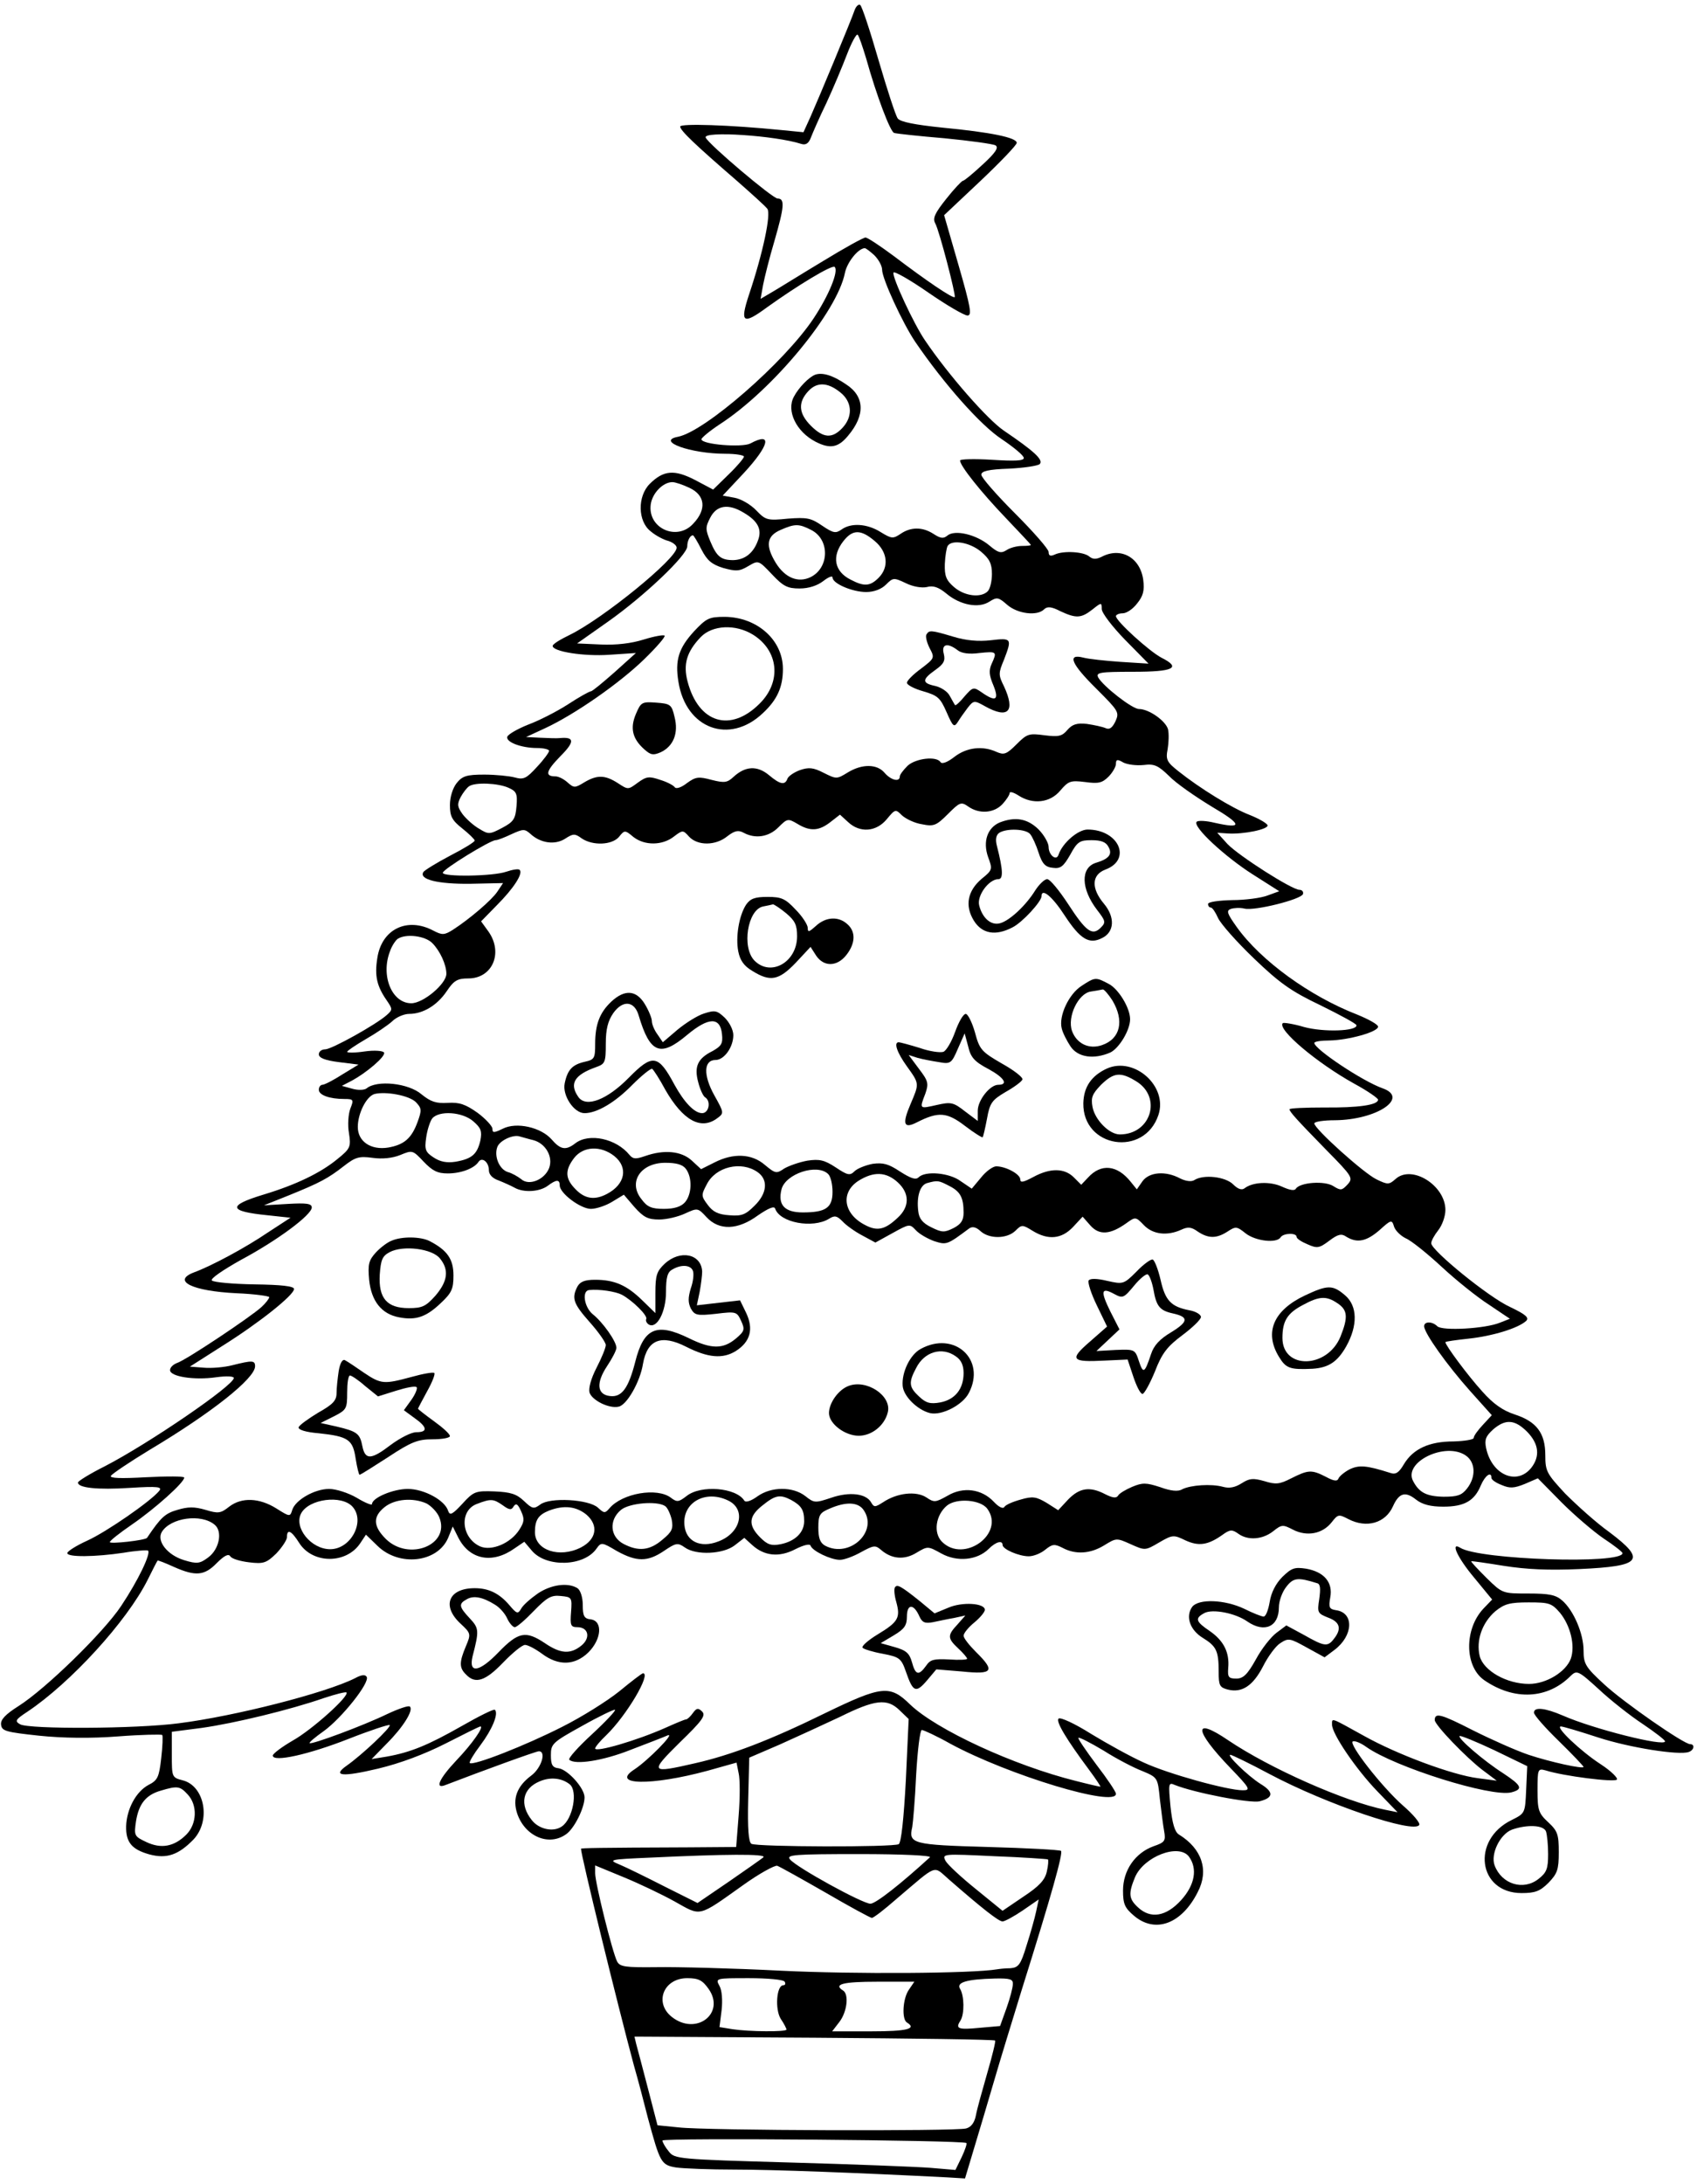 <?xml version="1.0" standalone="no"?>
<!DOCTYPE svg PUBLIC "-//W3C//DTD SVG 20010904//EN"
 "http://www.w3.org/TR/2001/REC-SVG-20010904/DTD/svg10.dtd">
<svg version="1.0" xmlns="http://www.w3.org/2000/svg"
 width="481pt" height="616pt" viewBox="0 0 481 616"
 preserveAspectRatio="xMidYMid meet">
<g transform="translate(0,616) scale(0.1,-0.1)"
fill="#000000" stroke="none">
<path d="M2413 6133 c-10 -30 -104 -255 -125 -302 l-20 -44 -61 6 c-150 15
-287 19 -287 10 0 -11 42 -51 160 -153 41 -36 80 -71 86 -79 11 -14 -12 -124
-52 -243 -26 -79 -17 -85 51 -35 85 61 184 121 191 114 12 -11 -16 -80 -60
-146 -82 -123 -306 -318 -382 -333 -64 -12 35 -48 134 -48 29 0 52 -4 52 -8 0
-4 -19 -27 -43 -50 l-44 -43 -51 27 c-58 30 -89 28 -128 -11 -35 -35 -34 -106
3 -134 14 -12 37 -24 50 -27 12 -4 23 -12 23 -19 0 -31 -208 -200 -302 -246
-27 -13 -48 -26 -48 -31 0 -16 88 -30 160 -25 l75 5 -60 -54 c-33 -29 -63 -54
-67 -54 -4 0 -33 -16 -65 -37 -31 -20 -82 -46 -112 -57 -30 -12 -56 -27 -59
-34 -5 -15 39 -32 84 -32 19 0 34 -4 34 -8 0 -4 -15 -25 -34 -45 -30 -33 -38
-37 -63 -30 -15 4 -54 8 -86 8 -50 0 -62 -4 -78 -24 -11 -14 -19 -39 -19 -62
0 -32 6 -43 35 -66 19 -15 35 -31 35 -34 0 -4 -31 -23 -70 -43 -38 -20 -72
-41 -75 -46 -13 -21 42 -34 132 -33 l93 2 -16 -24 c-16 -24 -78 -77 -126 -108
-24 -15 -30 -15 -55 -2 -74 39 -146 4 -158 -78 -8 -50 -1 -79 26 -118 17 -25
18 -27 1 -42 -30 -27 -156 -97 -174 -97 -10 0 -18 -6 -18 -14 0 -10 17 -17 56
-22 l56 -7 -46 -28 c-25 -16 -50 -29 -56 -29 -5 0 -10 -6 -10 -14 0 -15 30
-26 72 -26 26 0 27 -2 17 -27 -6 -16 -8 -47 -4 -69 6 -39 4 -44 -32 -73 -47
-39 -117 -73 -210 -101 -102 -31 -98 -47 12 -58 l65 -7 -63 -41 c-63 -43 -160
-95 -209 -113 -64 -24 -6 -53 120 -59 50 -2 92 -8 92 -11 0 -4 -10 -17 -22
-28 -32 -29 -215 -151 -239 -158 -10 -4 -19 -12 -19 -20 0 -18 68 -29 130 -20
29 4 50 3 50 -2 0 -21 -240 -185 -364 -249 -42 -21 -76 -42 -76 -46 0 -15 55
-21 147 -15 80 5 92 3 82 -9 -24 -29 -148 -115 -203 -140 -31 -14 -56 -30 -56
-35 0 -12 79 -11 159 1 35 6 66 8 69 6 8 -9 -28 -84 -76 -156 -49 -74 -212
-233 -289 -282 -38 -24 -52 -39 -50 -53 2 -18 14 -21 107 -31 67 -7 148 -8
224 -2 65 5 121 6 124 4 2 -3 1 -32 -3 -66 -6 -53 -10 -62 -36 -75 -35 -19
-61 -67 -63 -116 -1 -46 16 -66 66 -80 49 -13 82 -1 124 42 50 53 32 151 -30
167 -31 8 -31 9 -31 73 l0 64 85 11 c92 13 249 51 344 84 33 11 61 18 64 16 9
-10 -98 -106 -152 -136 -31 -18 -56 -37 -56 -42 0 -20 102 3 214 47 61 24 113
41 116 39 5 -6 -79 -85 -122 -115 -41 -29 -12 -32 89 -8 63 15 132 41 191 71
51 26 95 48 98 48 11 0 -23 -49 -68 -96 -49 -52 -62 -82 -30 -69 104 40 255
95 263 95 22 0 7 -48 -22 -69 -40 -30 -53 -65 -39 -107 22 -64 89 -93 138 -58
23 16 52 74 52 104 0 26 -47 78 -73 82 -18 2 -22 10 -22 37 0 32 4 36 89 83
48 27 90 47 92 45 3 -2 -27 -34 -65 -69 -39 -36 -68 -68 -64 -72 16 -15 95 -3
173 28 47 18 94 36 105 41 22 8 -56 -71 -94 -96 -70 -45 47 -47 206 -4 l82 23
6 -30 c4 -16 4 -70 0 -119 l-7 -89 -132 -1 c-262 -1 -306 -2 -306 -4 0 -19
102 -435 149 -610 11 -38 29 -106 40 -150 34 -125 37 -132 79 -139 20 -3 96
-6 167 -6 108 0 345 -9 600 -22 l49 -3 27 90 c15 50 40 133 55 185 15 52 51
169 79 260 83 264 116 382 110 389 -4 3 -97 8 -206 11 -213 6 -225 9 -214 56
2 11 8 78 11 147 4 70 11 127 16 127 5 0 42 -17 81 -39 165 -89 467 -180 467
-141 0 6 -25 43 -55 82 -30 40 -53 74 -51 76 3 2 34 -14 71 -36 36 -23 86 -49
110 -58 43 -18 43 -19 49 -79 4 -33 9 -74 12 -90 5 -28 2 -32 -30 -43 -52 -19
-86 -68 -86 -125 0 -38 5 -49 31 -71 60 -51 135 -23 180 67 32 61 12 122 -53
162 -12 7 -19 32 -24 79 -6 65 -6 69 12 61 55 -22 214 -53 240 -46 39 10 40
26 2 49 -35 22 -97 82 -85 82 4 0 54 -24 110 -54 162 -86 408 -169 423 -144 4
5 -17 30 -46 55 -60 53 -156 176 -141 181 6 2 23 -5 38 -16 81 -57 352 -142
409 -128 34 9 30 19 -23 54 -55 35 -129 99 -123 105 3 2 47 -16 98 -40 l93
-45 -3 -66 c-3 -67 -3 -67 -41 -86 -115 -56 -95 -206 28 -206 38 0 52 5 76 29
25 26 29 37 29 86 0 50 -3 60 -30 85 -27 25 -30 34 -30 90 0 60 1 62 23 56 50
-16 193 -34 201 -26 4 4 -16 24 -45 43 -56 36 -131 107 -113 107 6 0 53 -14
105 -31 89 -29 229 -51 256 -41 15 5 18 22 4 22 -18 0 -188 118 -243 169 -52
48 -58 57 -58 95 0 48 -28 113 -60 141 -18 16 -36 20 -96 20 -73 0 -73 0 -118
44 -25 25 -45 46 -43 47 1 1 43 -5 92 -13 64 -10 126 -13 214 -9 175 8 189 25
84 104 -38 27 -93 77 -125 109 -52 56 -56 63 -56 108 0 63 -25 95 -86 115 -34
11 -61 30 -92 65 -40 44 -104 130 -104 139 0 2 30 6 66 10 66 7 139 29 162 50
9 9 -1 18 -45 39 -60 27 -223 160 -223 180 0 7 9 23 20 37 11 14 20 39 20 57
0 69 -95 129 -141 87 -18 -16 -22 -16 -53 -1 -36 17 -176 143 -176 158 0 5 26
9 58 9 118 1 211 63 135 90 -57 20 -193 111 -193 128 0 4 19 7 43 7 53 1 137
24 137 39 0 6 -27 21 -59 34 -134 52 -272 152 -340 247 -27 38 -30 46 -17 51
9 3 26 4 39 1 29 -7 160 26 165 41 2 7 -3 12 -10 12 -21 0 -170 95 -203 129
l-29 32 29 -2 c46 -3 116 12 113 23 -2 6 -25 19 -50 29 -50 19 -142 76 -201
123 -33 26 -37 33 -31 63 3 18 4 43 1 56 -7 24 -54 57 -82 57 -19 0 -101 64
-115 89 -7 14 4 16 98 16 115 0 138 11 80 40 -34 18 -128 103 -128 117 0 4 9
8 19 8 11 0 29 12 41 28 17 21 21 36 17 67 -9 63 -64 93 -118 64 -15 -7 -24
-7 -34 1 -16 14 -73 17 -97 6 -13 -6 -18 -4 -18 7 0 8 -43 57 -95 109 -52 52
-95 101 -95 109 0 10 20 15 78 17 42 2 82 8 87 13 11 12 -17 37 -101 94 -45
30 -156 156 -223 255 -31 45 -93 178 -89 191 2 5 46 -20 98 -56 52 -36 102
-65 111 -65 13 0 9 23 -25 141 l-41 142 103 97 c56 53 102 101 102 107 0 15
-74 30 -210 43 -77 8 -119 16 -126 26 -6 8 -30 82 -54 164 -24 83 -47 153 -52
156 -4 3 -11 -3 -15 -13z m32 -138 c29 -104 68 -207 79 -210 6 -2 70 -9 142
-15 72 -7 137 -16 144 -20 10 -6 0 -21 -36 -54 -27 -25 -52 -46 -56 -46 -3 0
-25 -23 -47 -51 -32 -40 -39 -55 -31 -69 12 -22 59 -204 55 -208 -5 -5 -80 46
-171 115 -39 29 -75 53 -81 53 -6 0 -60 -30 -119 -66 -60 -36 -124 -76 -143
-87 l-34 -20 7 39 c4 21 18 77 32 124 28 97 30 120 9 120 -14 0 -196 154 -203
172 -8 19 196 6 270 -18 13 -4 21 2 27 18 5 13 24 57 44 98 19 41 45 103 58
137 13 34 27 59 30 55 4 -4 14 -34 24 -67z m23 -555 c12 -12 22 -30 22 -41 0
-25 58 -151 94 -204 80 -117 184 -235 244 -274 34 -23 62 -46 62 -53 0 -8 -26
-9 -90 -5 -49 3 -90 2 -90 -2 0 -15 59 -89 129 -162 39 -41 71 -75 71 -76 0
-2 -11 -3 -25 -3 -14 0 -34 -5 -44 -12 -16 -10 -24 -7 -49 14 -36 30 -97 45
-118 27 -11 -9 -19 -8 -39 5 -31 20 -64 20 -93 0 -21 -14 -25 -14 -56 5 -38
24 -84 27 -111 7 -16 -11 -23 -10 -54 11 -32 22 -43 24 -97 20 -58 -6 -63 -4
-89 23 -16 17 -44 33 -62 36 l-33 6 60 64 c72 78 81 117 18 83 -23 -12 -138
-3 -138 12 0 4 24 24 53 43 149 97 330 316 352 426 6 30 37 69 56 70 3 0 15
-9 27 -20z m-522 -656 c45 -21 49 -61 11 -101 -46 -51 -130 -13 -120 55 5 32
35 62 61 62 8 0 29 -7 48 -16z m153 -70 c41 -24 53 -48 40 -80 -13 -35 -37
-53 -69 -54 -35 0 -47 10 -65 53 -14 34 -14 40 0 67 18 35 51 40 94 14z m191
-49 c53 -27 51 -107 -2 -133 -35 -17 -72 -2 -98 40 -30 49 -26 76 13 93 41 18
52 18 87 0z m179 -31 c37 -31 41 -74 11 -104 -24 -24 -41 -25 -79 -5 -46 23
-54 66 -20 109 26 33 49 33 88 0z m-489 -24 c16 -31 29 -42 61 -52 36 -10 46
-10 71 5 29 17 29 17 67 -23 32 -34 44 -40 78 -40 26 0 50 8 67 21 14 11 26
16 26 10 0 -17 56 -41 95 -41 22 0 43 8 56 21 20 20 22 20 56 4 20 -10 45 -14
59 -11 18 5 33 0 55 -18 39 -33 92 -43 122 -23 21 13 25 13 50 -9 30 -26 85
-32 104 -13 9 9 21 8 46 -5 45 -21 59 -20 91 5 25 20 26 20 26 1 0 -11 30 -50
66 -87 l66 -67 -79 5 c-43 3 -90 8 -105 12 -47 12 -34 -18 37 -88 62 -62 65
-66 54 -91 -9 -19 -17 -25 -28 -20 -9 4 -33 9 -53 12 -28 3 -41 -1 -55 -17
-15 -18 -25 -20 -65 -15 -44 6 -49 4 -79 -26 -28 -28 -35 -30 -56 -21 -39 18
-84 13 -119 -14 -19 -15 -35 -21 -39 -15 -11 18 -70 11 -93 -10 -12 -12 -22
-25 -22 -30 0 -17 -25 -11 -43 10 -21 25 -63 26 -104 1 -31 -19 -32 -19 -68
-1 -29 15 -42 16 -66 8 -17 -6 -33 -17 -36 -24 -7 -20 -21 -17 -53 10 -33 27
-66 25 -99 -5 -18 -17 -26 -18 -62 -9 -37 10 -45 9 -70 -9 -15 -12 -30 -17
-34 -12 -3 5 -21 15 -41 21 -32 11 -39 10 -64 -8 -27 -20 -27 -20 -56 -1 -36
23 -58 24 -95 2 -26 -16 -29 -16 -47 0 -10 9 -25 17 -34 17 -31 0 -27 15 14
57 41 41 40 55 -2 51 -8 -1 -33 0 -55 1 l-40 2 54 25 c84 39 210 127 279 194
35 34 61 64 58 67 -3 3 -30 -2 -59 -11 -35 -11 -78 -16 -121 -14 l-67 3 88 62
c102 72 223 187 223 212 0 16 8 31 16 31 2 0 13 -18 24 -40z m789 -6 c24 -20
31 -34 31 -63 0 -20 -5 -42 -12 -49 -19 -19 -65 -14 -95 12 -22 19 -27 31 -26
65 1 23 5 46 8 51 12 19 63 10 94 -16z m459 -602 c30 4 41 -1 72 -31 19 -20
74 -58 120 -86 87 -51 89 -64 9 -46 -24 6 -47 7 -51 3 -13 -13 80 -99 159
-149 l74 -47 -33 -12 c-18 -7 -63 -13 -100 -13 -38 -1 -68 -5 -68 -11 0 -5 3
-10 8 -10 4 0 13 -13 20 -29 7 -16 52 -67 101 -114 73 -70 105 -93 189 -133
55 -27 101 -52 101 -56 2 -17 -93 -20 -148 -5 -30 9 -58 13 -60 11 -17 -17 97
-113 202 -171 37 -20 67 -41 67 -45 0 -15 -56 -23 -152 -22 -54 0 -98 -2 -98
-5 0 -7 20 -29 104 -115 74 -75 76 -79 60 -97 -16 -17 -19 -18 -40 -5 -24 16
-94 11 -106 -7 -4 -7 -18 -4 -40 6 -33 15 -82 13 -105 -5 -8 -6 -19 -2 -32 11
-22 22 -84 29 -110 12 -8 -5 -24 -3 -40 5 -41 22 -87 18 -106 -8 l-16 -23 -17
21 c-38 48 -84 53 -121 12 l-19 -20 -21 21 c-26 26 -66 27 -114 1 -28 -15 -37
-17 -37 -7 0 15 -41 37 -68 37 -9 0 -29 -14 -43 -32 l-26 -31 -31 21 c-32 24
-100 30 -119 11 -8 -8 -22 -3 -52 16 -33 22 -48 26 -78 22 -20 -4 -43 -13 -51
-21 -13 -13 -20 -11 -53 11 -32 21 -46 24 -80 19 -22 -4 -51 -14 -65 -22 -22
-15 -25 -15 -55 10 -37 32 -89 34 -142 7 l-38 -19 -26 24 c-29 27 -78 32 -132
13 -26 -9 -34 -9 -44 3 -37 46 -114 63 -153 33 -27 -21 -42 -18 -67 11 -30 34
-99 50 -138 30 -25 -12 -29 -12 -29 0 0 7 -19 28 -42 45 -34 24 -51 30 -84 28
-33 -2 -48 3 -74 24 -37 32 -126 41 -155 17 -6 -5 -24 -6 -41 -1 l-29 8 25 13
c44 23 100 71 94 81 -3 5 -27 7 -55 3 -27 -4 -49 -4 -49 -1 0 3 24 19 53 36
28 16 62 39 74 50 12 12 34 21 48 21 39 0 79 24 106 64 20 30 30 36 61 36 68
0 99 72 57 132 l-21 29 44 45 c48 48 75 90 65 100 -3 4 -20 1 -38 -5 -37 -13
-179 -15 -179 -3 0 10 134 92 149 92 6 0 26 8 45 17 33 15 37 15 53 1 29 -27
70 -32 98 -14 23 15 28 15 47 1 31 -21 85 -19 105 4 16 20 17 20 41 0 32 -25
82 -24 114 1 25 19 26 19 43 0 24 -26 75 -26 108 1 21 16 31 18 46 10 33 -18
71 -12 98 15 25 25 27 26 54 10 36 -22 61 -20 93 5 l27 21 23 -21 c33 -31 79
-28 109 8 24 29 25 29 43 11 11 -10 36 -22 56 -25 34 -7 41 -4 74 29 33 33 37
35 57 21 31 -22 73 -19 97 7 11 12 20 26 20 31 0 5 11 2 25 -7 40 -26 89 -21
118 14 23 27 29 29 70 24 37 -5 48 -3 66 15 11 11 21 28 21 36 0 13 4 14 21 4
12 -6 37 -9 57 -7z m-1793 -64 c23 -10 26 -17 23 -52 -3 -36 -8 -44 -40 -61
-36 -19 -39 -19 -65 -3 -16 9 -36 27 -47 41 -15 21 -16 28 -6 48 7 13 18 27
24 31 17 12 82 9 111 -4z m-215 -438 c22 -22 40 -61 40 -87 0 -28 -65 -83 -99
-83 -55 0 -87 78 -60 147 5 15 16 31 22 35 24 15 77 8 97 -12z m-46 -449 c16
-17 17 -22 5 -55 -17 -47 -38 -65 -83 -73 -49 -8 -86 17 -86 58 0 38 24 86 47
93 32 8 98 -4 117 -23z m162 -54 c22 -19 25 -28 20 -54 -9 -39 -24 -52 -70
-60 -25 -4 -44 0 -62 12 -23 15 -26 22 -21 56 3 22 11 46 17 54 19 23 85 19
116 -8z m169 -53 c35 -9 57 -47 45 -79 -13 -33 -57 -51 -79 -31 -9 7 -26 17
-38 20 -24 8 -39 45 -29 71 7 18 45 36 64 29 8 -2 24 -7 37 -10z m-241 -94
c37 0 75 14 87 33 10 14 29 -1 29 -24 0 -12 10 -23 28 -29 15 -6 35 -15 44
-20 26 -15 71 -12 94 5 24 18 34 19 34 1 0 -22 59 -66 88 -66 15 0 42 9 60 20
l33 20 30 -35 c26 -29 38 -35 70 -35 21 0 54 8 73 17 35 16 36 16 60 -10 36
-39 89 -37 146 5 28 19 45 27 48 19 13 -40 106 -57 152 -29 16 10 22 9 38 -7
10 -11 35 -29 56 -40 l37 -20 49 27 c47 26 48 26 65 8 10 -11 33 -24 52 -31
35 -11 36 -11 99 36 9 6 19 4 32 -8 24 -22 74 -22 98 1 18 18 20 18 49 0 44
-27 82 -23 114 11 l27 29 22 -25 c25 -28 56 -26 102 7 25 18 26 18 49 -6 25
-26 65 -31 105 -13 19 9 29 8 47 -5 30 -20 53 -20 84 0 23 15 26 15 51 -5 28
-22 88 -29 99 -11 8 12 45 13 45 1 0 -5 14 -14 31 -21 27 -12 33 -11 61 10 25
19 35 21 49 11 30 -18 56 -13 93 19 33 30 35 30 41 10 4 -12 19 -26 33 -33 15
-6 61 -43 102 -81 41 -38 101 -86 134 -107 l58 -39 -28 -11 c-41 -17 -163 -24
-177 -10 -14 14 -37 14 -37 0 0 -19 64 -109 130 -183 l61 -68 -25 -27 c-14
-15 -26 -31 -26 -37 0 -5 -26 -9 -57 -10 -69 0 -114 -21 -140 -64 -14 -24 -23
-30 -38 -25 -69 22 -89 23 -116 10 -15 -8 -29 -20 -31 -26 -3 -8 -13 -7 -35 5
-41 21 -50 20 -98 -4 -33 -17 -44 -18 -76 -8 -32 9 -42 8 -64 -6 -19 -12 -35
-15 -53 -10 -33 9 -91 5 -115 -7 -11 -7 -32 -5 -62 6 -40 13 -50 13 -79 1 -19
-8 -37 -19 -40 -25 -5 -8 -16 -6 -36 4 -44 23 -73 18 -105 -15 l-28 -30 -33
21 c-29 17 -39 19 -73 9 -22 -6 -43 -15 -46 -21 -4 -6 -16 0 -30 15 -34 36
-86 43 -130 17 -34 -19 -38 -20 -60 -5 -29 19 -83 13 -123 -14 -22 -14 -25
-14 -33 0 -14 25 -61 31 -113 13 -45 -15 -48 -15 -73 5 -35 27 -96 27 -135 -1
-18 -13 -33 -18 -37 -12 -23 37 -123 45 -163 13 -22 -17 -27 -18 -44 -5 -39
30 -138 13 -174 -30 -12 -14 -15 -14 -32 2 -26 24 -136 30 -163 9 -18 -13 -22
-13 -46 10 -21 20 -38 25 -83 27 -54 2 -59 0 -91 -35 -28 -30 -35 -34 -40 -20
-9 30 -68 62 -114 62 -41 0 -101 -25 -101 -43 0 -4 -20 4 -43 18 -24 14 -59
25 -78 25 -41 0 -95 -31 -104 -59 -6 -20 -7 -20 -45 4 -48 30 -98 32 -133 5
-24 -19 -31 -20 -67 -9 -31 9 -49 9 -79 0 -35 -10 -47 -21 -86 -79 -5 -7 -105
-18 -105 -12 0 4 28 26 63 50 64 44 147 118 147 132 0 4 -48 4 -107 1 -73 -4
-104 -3 -100 4 4 6 53 39 109 73 176 105 298 202 298 236 0 17 -8 17 -64 3
-23 -6 -60 -9 -81 -7 l-39 3 91 58 c104 65 203 144 203 161 0 8 -36 12 -112
13 -61 1 -115 6 -120 11 -5 5 32 30 82 58 103 55 200 127 200 148 0 11 -15 13
-67 10 l-68 -4 70 28 c89 36 111 48 156 83 32 25 43 28 80 23 28 -4 57 -1 79
8 34 14 35 14 66 -19 25 -26 39 -33 68 -33z m470 49 c40 -32 31 -80 -21 -107
-34 -18 -62 -14 -88 13 -30 30 -31 54 -4 89 26 33 75 35 113 5z m202 -36 c19
-25 17 -73 -3 -95 -11 -12 -30 -18 -59 -18 -34 0 -47 5 -63 27 -39 48 -3 103
67 103 31 0 49 -5 58 -17z m202 -9 c31 -21 28 -60 -8 -95 -25 -25 -36 -30 -71
-27 -32 2 -47 10 -61 29 -19 25 -19 28 -3 58 25 50 97 67 143 35z m200 -6 c7
-7 12 -29 12 -50 0 -45 -19 -58 -84 -58 -51 0 -71 21 -60 65 11 44 101 74 132
43z m196 -23 c34 -31 34 -69 0 -100 -36 -34 -58 -39 -93 -20 -60 31 -69 91
-18 124 43 27 78 26 111 -4z m145 -10 c32 -16 41 -33 41 -76 0 -21 -7 -32 -28
-43 -26 -13 -33 -13 -63 2 -25 12 -35 25 -37 46 -5 41 5 74 26 79 29 8 32 7
61 -8z m1632 -694 c33 -34 37 -69 11 -102 -41 -50 -111 -19 -127 56 -5 24 -1
34 20 53 35 30 61 28 96 -7z m-173 -67 c27 -19 29 -60 3 -93 -15 -19 -27 -23
-66 -23 -49 1 -69 12 -86 44 -29 54 92 112 149 72z m72 -63 c0 -5 13 -14 29
-20 23 -10 35 -9 65 3 l37 16 67 -68 c37 -37 91 -83 119 -102 29 -19 53 -38
53 -41 1 -32 -404 -19 -458 15 -29 18 -8 -28 39 -84 l51 -62 -25 -26 c-54 -58
-53 -162 2 -201 85 -59 180 -54 245 12 17 16 21 15 79 -38 33 -31 89 -75 124
-98 34 -23 63 -45 63 -49 0 -16 -203 35 -289 73 -49 21 -81 25 -81 8 0 -7 32
-43 70 -80 39 -38 70 -71 70 -73 0 -7 -95 14 -155 34 -33 11 -103 42 -157 69
-90 46 -108 51 -108 29 0 -14 90 -107 135 -141 l40 -30 -53 7 c-72 9 -228 67
-321 119 -96 53 -91 52 -91 32 0 -26 68 -126 128 -188 l57 -59 -35 7 c-114 23
-326 117 -443 196 -100 68 -97 29 6 -78 56 -58 58 -63 35 -63 -43 0 -210 46
-279 78 -36 16 -103 53 -149 81 -46 29 -87 48 -92 43 -8 -8 22 -58 86 -144 20
-27 34 -48 32 -48 -2 0 -33 7 -68 16 -177 44 -395 145 -469 216 -57 56 -80 53
-241 -25 -155 -76 -265 -118 -367 -141 -126 -29 -128 -26 -42 59 63 61 74 76
63 87 -11 11 -16 10 -26 -4 -7 -10 -16 -18 -19 -18 -4 0 -30 -11 -59 -24 -81
-36 -198 -70 -198 -58 0 4 14 21 31 37 58 56 128 175 104 175 -3 0 -33 -23
-67 -51 -35 -28 -107 -73 -161 -100 -102 -52 -252 -111 -261 -102 -2 3 11 25
30 50 33 44 52 89 41 100 -3 3 -45 -18 -94 -46 -95 -54 -144 -74 -211 -86
l-43 -7 43 44 c46 46 76 94 65 104 -3 4 -32 -6 -64 -21 -68 -33 -214 -87 -219
-82 -2 2 16 17 40 34 50 36 131 137 121 153 -4 7 -15 6 -33 -4 -84 -42 -339
-107 -497 -127 -121 -16 -423 -17 -448 -3 -16 9 -14 13 21 36 121 81 280 254
339 372 14 28 26 52 28 54 1 1 22 -7 46 -18 61 -27 86 -25 121 11 21 21 33 27
38 19 4 -7 28 -14 53 -17 41 -5 49 -2 77 25 16 17 30 38 30 46 0 25 13 18 35
-17 38 -59 133 -59 172 0 l16 24 33 -32 c61 -59 169 -47 199 23 l13 32 16 -32
c32 -62 96 -74 158 -30 l28 19 22 -26 c41 -47 147 -44 182 7 13 18 15 18 57
-7 56 -31 87 -31 133 0 34 23 39 24 59 10 32 -23 109 -19 141 6 l27 21 22 -20
c34 -31 76 -36 122 -12 24 12 41 16 43 10 5 -15 57 -40 83 -40 12 0 39 10 60
22 35 19 40 20 56 6 30 -26 66 -29 100 -8 32 19 32 19 70 -2 45 -25 102 -19
134 13 20 20 39 25 39 11 0 -12 46 -32 74 -32 13 0 34 8 47 19 20 16 26 16 48
5 37 -20 79 -17 118 7 34 21 35 21 75 3 40 -18 41 -18 80 5 38 22 41 22 74 6
37 -17 63 -14 104 15 22 16 28 16 45 4 27 -20 68 -17 98 6 25 20 28 20 57 5
39 -20 83 -12 109 21 18 23 20 23 47 9 52 -27 105 -11 126 36 17 38 35 43 65
19 18 -14 41 -20 77 -20 59 0 88 16 106 60 12 28 30 41 30 21z m-2156 -63 c53
-24 38 -92 -26 -116 -51 -20 -92 0 -96 46 -6 63 58 100 122 70z m179 1 c29
-16 37 -28 37 -60 0 -32 -26 -57 -67 -65 -26 -5 -37 -1 -57 19 -35 35 -33 60
7 91 36 29 49 31 80 15z m-1238 -19 c37 -41 -4 -120 -63 -120 -54 0 -103 61
-82 101 22 41 114 53 145 19z m209 9 c13 -7 30 -24 36 -39 32 -78 -86 -125
-151 -61 -36 36 -37 63 -3 90 29 23 80 27 118 10z m215 -5 c19 -14 25 -14 31
-3 7 10 12 6 21 -14 10 -22 9 -30 -5 -52 -25 -39 -79 -61 -111 -47 -54 25 -59
102 -8 120 39 15 46 14 72 -4z m1368 -10 c51 -70 -66 -155 -128 -93 -25 25
-18 75 14 102 27 22 95 17 114 -9z m-910 8 c7 -4 15 -22 19 -38 5 -26 1 -35
-26 -57 -36 -31 -68 -34 -110 -12 -38 20 -42 67 -7 96 23 19 100 26 124 11z
m559 -9 c46 -61 -37 -140 -107 -103 -14 8 -19 21 -19 51 0 36 4 42 33 54 44
19 77 18 93 -2z m-780 -16 c34 -30 28 -69 -16 -92 -61 -31 -130 -8 -130 43 0
35 10 49 40 61 42 16 77 12 106 -12z m-1050 -28 c23 -19 13 -69 -18 -92 -24
-18 -32 -19 -68 -8 -47 14 -79 54 -63 80 25 40 111 52 149 20z m3798 -249 c29
-36 43 -92 30 -129 -14 -37 -69 -71 -118 -71 -63 0 -128 37 -139 78 -11 45 7
95 44 127 26 21 41 25 94 25 58 0 65 -2 89 -30z m-1865 -274 l26 -25 -8 -173
c-6 -110 -13 -175 -20 -180 -15 -9 -401 -8 -416 1 -8 5 -11 43 -9 125 l3 118
86 37 c47 21 123 56 170 78 99 49 133 53 168 19z m-931 -209 c24 -19 9 -98
-22 -119 -24 -17 -65 -8 -85 18 -35 44 -26 89 22 109 30 13 62 10 85 -8z
m-1078 -29 c28 -30 26 -83 -4 -113 -34 -34 -71 -41 -113 -21 -34 16 -35 18
-29 59 8 49 28 74 70 86 47 14 54 13 76 -11z m3834 -104 c3 -9 6 -37 6 -64 0
-41 -4 -52 -27 -70 -43 -34 -104 -15 -124 38 -12 32 15 88 49 101 43 15 89 13
96 -5z m-1008 -71 c25 -34 17 -80 -22 -123 -42 -46 -86 -54 -122 -20 -26 24
-27 39 -8 85 25 58 123 96 152 58z m-1201 -2 c-6 -5 -50 -36 -98 -69 l-88 -60
-92 46 c-51 26 -108 54 -127 62 -34 14 -32 15 85 20 210 10 330 11 320 1z
m470 0 c-82 -75 -153 -131 -168 -131 -22 0 -208 102 -227 125 -11 13 10 15
196 15 120 0 204 -4 199 -9z m333 -6 c2 -2 1 -17 -3 -34 -5 -24 -22 -42 -66
-71 l-59 -40 -75 61 c-41 33 -80 69 -86 80 -10 20 -8 20 138 13 81 -3 150 -8
151 -9z m-1053 -119 c75 -42 64 -45 192 46 46 33 90 57 97 55 8 -3 69 -37 137
-76 67 -39 126 -71 130 -71 5 0 36 24 69 53 119 101 103 95 148 56 94 -82 141
-119 152 -119 6 0 32 14 57 31 l45 31 -7 -33 c-4 -19 -16 -62 -27 -96 -17 -56
-23 -63 -46 -65 -15 0 -31 -2 -37 -3 -71 -12 -405 -14 -610 -4 -137 7 -296 11
-352 10 -88 -1 -103 1 -111 16 -13 25 -62 221 -62 249 l0 22 80 -33 c44 -18
109 -49 145 -69z m95 -246 c49 -69 -35 -134 -104 -79 -50 40 -23 109 44 109
32 0 43 -6 60 -30z m215 20 c3 -5 2 -10 -4 -10 -19 0 -24 -68 -7 -95 9 -13 16
-27 16 -30 0 -7 -106 -6 -152 1 l-37 6 6 48 c3 27 1 56 -6 68 -12 22 -11 22
83 22 52 0 98 -4 101 -10z m644 -7 c0 -10 -8 -40 -18 -68 l-18 -50 -57 -5
c-61 -6 -70 -3 -55 20 12 19 11 71 -1 90 -11 18 18 27 98 29 44 1 52 -2 51
-16z m-293 -15 c-18 -25 -21 -84 -6 -93 29 -18 0 -25 -101 -25 l-110 0 20 26
c22 28 28 78 11 89 -29 18 0 25 96 25 l105 0 -15 -22z m243 -144 c2 -2 -8 -43
-22 -91 -14 -49 -29 -102 -32 -119 -4 -21 -13 -34 -28 -38 -29 -8 -736 -6
-811 3 l-60 6 -27 104 c-15 58 -30 114 -33 125 l-5 21 507 -3 c279 -2 509 -5
511 -8z m-81 -289 c2 -2 -4 -20 -13 -39 l-18 -37 -71 6 c-39 3 -217 10 -396
15 -315 9 -326 10 -342 31 -10 12 -18 26 -18 31 0 8 849 1 858 -7z"/>
<path d="M2301 5103 c-18 -7 -47 -37 -60 -62 -22 -40 7 -99 61 -127 41 -21 64
-17 92 17 49 58 47 111 -6 145 -38 26 -67 34 -87 27z m77 -55 c28 -27 28 -65
0 -95 -29 -31 -54 -29 -89 6 -35 35 -37 66 -7 98 26 28 59 24 96 -9z"/>
<path d="M1959 4379 c-43 -47 -54 -81 -44 -142 21 -133 144 -178 238 -89 41
38 57 74 57 125 0 81 -72 146 -164 147 -45 0 -52 -4 -87 -41z m166 -9 c73 -45
82 -133 19 -195 -82 -82 -172 -55 -203 62 -13 49 -3 84 37 126 33 34 98 37
147 7z"/>
<path d="M2615 4370 c-3 -5 1 -22 9 -38 15 -28 14 -29 -24 -58 -22 -16 -40
-34 -40 -40 0 -6 21 -17 46 -24 41 -12 48 -18 66 -59 18 -41 21 -44 32 -27 6
10 19 28 28 40 16 20 18 21 48 4 66 -37 87 -15 54 56 -16 32 -16 37 0 75 23
60 22 62 -37 55 -35 -4 -70 -1 -106 10 -64 19 -68 19 -76 6z m88 -44 c11 -9
33 -12 62 -8 49 5 50 4 34 -31 -8 -18 -7 -32 5 -60 17 -42 7 -48 -33 -20 -23
16 -25 15 -48 -11 -13 -16 -25 -27 -27 -25 -2 2 -8 14 -15 26 -6 12 -24 24
-41 28 -38 8 -38 18 0 45 24 17 29 26 24 46 -7 27 10 32 39 10z"/>
<path d="M1795 4146 c-17 -40 -10 -70 24 -100 18 -16 25 -17 46 -8 36 17 51
54 39 100 -8 35 -12 37 -52 40 -40 3 -43 1 -57 -32z"/>
<path d="M2822 3840 c-35 -15 -48 -54 -33 -97 13 -35 13 -37 -18 -62 -40 -34
-48 -76 -22 -118 23 -37 61 -44 109 -19 28 14 82 73 82 88 0 24 30 0 65 -54
44 -67 69 -83 106 -64 35 17 37 59 5 97 -36 43 -35 81 4 96 76 28 38 113 -50
113 -27 0 -71 -38 -82 -71 -6 -19 -28 -1 -28 22 0 11 -13 34 -29 50 -31 30
-65 36 -109 19z m86 -33 c6 -7 17 -31 24 -53 10 -31 19 -40 40 -42 22 -3 30 4
49 37 20 37 27 41 60 41 27 0 41 -5 48 -19 12 -21 1 -34 -36 -45 -43 -14 -42
-73 4 -133 24 -31 25 -35 10 -50 -24 -24 -42 -10 -92 67 -25 38 -51 70 -59 70
-8 0 -23 -15 -34 -32 -26 -42 -71 -84 -98 -92 -26 -8 -51 14 -60 50 -7 27 27
74 54 74 14 0 14 24 -4 94 -5 19 -2 31 7 37 21 13 75 11 87 -4z"/>
<path d="M2106 3608 c-20 -31 -30 -91 -22 -132 5 -25 16 -41 40 -55 50 -31 74
-27 122 23 l42 45 16 -25 c22 -32 59 -31 85 2 26 33 27 66 3 87 -25 23 -61 21
-89 -5 -19 -17 -23 -19 -23 -5 0 8 -15 32 -34 51 -29 31 -40 36 -79 36 -37 0
-49 -5 -61 -22z m113 -24 c25 -21 31 -33 31 -65 0 -73 -74 -115 -120 -69 -37
37 -20 144 24 153 11 2 24 5 28 6 3 0 20 -11 37 -25z"/>
<path d="M3053 3379 c-36 -23 -65 -85 -56 -120 3 -13 15 -36 25 -51 21 -31 66
-37 112 -17 25 12 56 63 56 94 0 32 -33 86 -61 100 -36 19 -38 19 -76 -6z m87
-41 c34 -57 23 -108 -29 -126 -37 -13 -72 4 -85 40 -14 40 18 106 53 111 14 2
29 5 34 6 4 0 16 -14 27 -31z"/>
<path d="M1726 3335 c-33 -31 -46 -64 -46 -120 0 -40 -2 -44 -29 -50 -35 -8
-49 -22 -57 -61 -7 -34 26 -84 56 -84 35 0 86 30 134 79 27 27 53 48 57 46 4
-3 21 -29 37 -59 50 -87 101 -115 147 -80 19 14 19 15 -9 65 -31 56 -30 99 4
99 24 0 50 36 50 70 0 15 -11 36 -24 49 -22 21 -28 22 -59 12 -19 -6 -52 -27
-75 -46 l-41 -35 -15 22 c-9 12 -16 29 -16 38 0 8 -9 30 -20 48 -24 39 -56 42
-94 7z m77 -40 c32 -107 61 -118 137 -54 60 50 93 51 98 2 3 -27 -2 -34 -27
-48 -42 -21 -52 -44 -40 -88 5 -20 14 -39 19 -42 18 -11 11 -45 -8 -45 -22 0
-51 31 -78 80 -46 86 -62 88 -129 20 -61 -62 -120 -85 -142 -55 -27 38 -12 63
50 85 25 9 27 13 27 66 0 41 6 64 21 86 27 38 60 35 72 -7z"/>
<path d="M2696 3249 c-10 -28 -25 -53 -33 -56 -9 -3 -39 1 -67 11 -29 9 -56
16 -59 16 -15 0 -5 -29 23 -68 36 -50 35 -48 10 -107 -24 -56 -19 -70 18 -51
61 31 85 29 136 -10 26 -20 49 -34 50 -32 1 1 7 25 12 52 8 45 14 53 53 76 25
14 46 30 47 35 2 6 -24 26 -58 45 -57 33 -63 39 -76 88 -8 28 -20 52 -26 52
-7 0 -20 -23 -30 -51z m95 -105 c44 -24 56 -44 27 -44 -24 0 -58 -44 -58 -73
l0 -29 -36 27 c-33 26 -40 27 -80 18 -49 -11 -49 -12 -32 32 10 29 8 36 -18
70 l-29 39 25 -8 c14 -4 41 -9 60 -12 33 -6 36 -4 54 38 l19 43 10 -37 c7 -31
18 -43 58 -64z"/>
<path d="M3125 3146 c-44 -20 -66 -52 -67 -98 -2 -126 172 -153 212 -33 27 81
-68 165 -145 131z m82 -36 c74 -45 42 -150 -46 -150 -30 0 -70 41 -77 77 -5
27 -1 37 24 63 36 35 55 37 99 10z"/>
<path d="M1105 2660 c-11 -4 -31 -19 -44 -33 -20 -22 -23 -33 -19 -77 6 -60
35 -97 85 -106 47 -9 76 1 117 40 31 29 36 40 36 78 0 46 -17 71 -67 97 -25
13 -79 14 -108 1z m137 -50 c26 -32 22 -64 -13 -105 -27 -30 -37 -35 -75 -35
-62 0 -86 28 -82 95 3 41 7 52 28 63 38 20 120 10 142 -18z"/>
<path d="M1876 2595 c-22 -21 -26 -32 -26 -82 l0 -57 -37 36 c-44 43 -79 58
-133 58 -29 0 -42 -5 -50 -19 -17 -33 -12 -48 35 -101 25 -28 45 -57 45 -64 0
-8 -12 -37 -26 -64 -16 -31 -23 -58 -20 -70 7 -22 55 -46 82 -40 23 4 61 70
69 121 12 68 51 84 122 48 61 -31 103 -35 140 -12 41 26 51 62 29 108 l-17 35
-61 -7 -61 -7 8 38 c4 22 7 47 7 57 -2 50 -62 63 -106 22z m80 -20 c3 -8 1
-30 -6 -49 -8 -27 -8 -40 0 -57 11 -19 17 -21 71 -15 57 7 59 6 71 -20 11 -24
10 -29 -15 -50 -36 -30 -69 -30 -132 1 -92 45 -128 29 -152 -67 -19 -74 -38
-100 -71 -96 -37 4 -40 37 -8 85 14 21 26 44 26 51 0 18 -38 72 -67 95 -24 20
-31 66 -10 68 29 3 74 -4 92 -13 30 -16 75 -60 69 -69 -2 -4 1 -11 7 -15 23
-14 49 35 49 92 0 40 4 56 18 63 25 15 52 13 58 -4z"/>
<path d="M3208 2573 c-36 -36 -38 -36 -83 -26 -29 7 -48 7 -52 1 -3 -6 7 -37
23 -70 l29 -60 -49 -43 c-58 -50 -52 -58 41 -53 l66 3 16 -48 c9 -27 20 -49
26 -49 5 0 21 29 35 63 20 52 35 71 78 103 28 21 52 44 52 51 0 7 -15 16 -33
19 -51 10 -68 27 -81 86 -7 30 -17 55 -22 57 -5 2 -26 -13 -46 -34z m48 -51
c8 -47 18 -59 55 -67 45 -10 44 -23 -5 -53 -32 -19 -49 -37 -57 -62 -18 -54
-22 -56 -34 -20 -11 34 -12 34 -66 32 l-54 -3 33 31 32 30 -26 51 c-28 57 -26
69 11 49 24 -13 27 -12 56 23 17 21 35 35 39 32 5 -3 12 -22 16 -43z"/>
<path d="M3684 2506 c-89 -42 -116 -104 -74 -173 20 -33 31 -37 95 -34 45 3
70 19 95 63 33 59 32 114 -3 144 -35 30 -49 30 -113 0z m91 -22 c29 -19 31
-39 9 -94 -37 -91 -164 -94 -164 -4 0 48 14 70 58 93 46 25 66 26 97 5z"/>
<path d="M2599 2355 c-30 -16 -54 -66 -51 -104 2 -29 41 -68 77 -77 33 -8 93
23 110 57 49 94 -41 176 -136 124z m99 -21 c15 -10 22 -25 22 -47 0 -45 -24
-75 -66 -83 -28 -5 -40 -2 -60 17 -28 26 -30 39 -8 80 23 46 73 61 112 33z"/>
<path d="M956 2292 c-3 -20 -6 -48 -6 -62 0 -21 -11 -32 -52 -55 -28 -17 -53
-35 -55 -41 -2 -7 20 -14 57 -17 84 -9 96 -18 104 -72 4 -25 9 -45 11 -45 3 0
39 23 81 50 65 43 84 50 125 50 27 0 49 4 49 9 0 6 -20 24 -45 42 -25 18 -45
34 -45 35 0 2 12 24 26 50 14 25 23 48 20 51 -3 3 -32 -2 -64 -11 -78 -21 -86
-21 -135 12 -23 16 -47 32 -53 35 -7 4 -14 -7 -18 -31z m75 -42 l36 -29 51 16
c29 9 54 14 58 10 3 -3 -3 -19 -15 -36 l-21 -29 30 -22 c37 -26 38 -40 5 -40
-14 0 -45 -16 -71 -35 -56 -43 -73 -44 -81 -5 -7 36 -14 42 -73 56 l-45 10 38
19 c35 18 37 21 37 67 0 26 3 48 8 48 4 0 24 -13 43 -30z"/>
<path d="M2394 2250 c-28 -11 -54 -48 -54 -76 0 -30 45 -64 84 -64 37 0 73 29
82 66 12 47 -61 95 -112 74z"/>
<path d="M3620 1712 c-19 -19 -32 -45 -36 -71 -4 -23 -11 -41 -17 -41 -6 0
-31 10 -55 22 -55 26 -129 29 -147 5 -19 -27 -6 -65 30 -87 39 -24 45 -37 45
-96 0 -39 3 -44 26 -50 40 -10 71 11 99 65 14 28 36 58 49 66 23 15 27 14 74
-12 l51 -28 28 21 c53 40 56 105 4 112 -19 3 -21 8 -16 36 8 42 -17 72 -68 81
-33 5 -41 2 -67 -23z m98 -18 c9 -2 10 -15 6 -44 -6 -39 -5 -41 25 -53 33 -12
39 -31 17 -59 -18 -24 -27 -23 -85 10 l-50 27 -28 -21 c-15 -11 -42 -45 -58
-75 -24 -43 -36 -54 -55 -54 -22 0 -25 4 -23 30 4 44 -13 77 -52 104 -40 27
-43 36 -15 51 23 12 87 0 121 -24 48 -33 89 -15 89 40 0 17 9 43 21 58 20 26
33 27 87 10z"/>
<path d="M1518 1665 c-20 -14 -42 -33 -47 -43 -9 -15 -12 -15 -33 10 -29 34
-59 48 -98 48 -74 0 -94 -50 -40 -100 29 -27 30 -29 15 -64 -19 -45 -19 -61 1
-80 26 -27 54 -18 104 34 27 28 54 50 62 50 8 0 29 -11 48 -25 47 -35 93 -33
131 4 37 37 41 88 7 93 -19 2 -23 9 -23 41 0 22 -7 42 -15 47 -27 17 -75 10
-112 -15z m-120 -32 c13 -8 28 -25 34 -39 6 -13 16 -24 21 -24 6 0 30 21 54
46 37 38 49 45 76 42 31 -3 32 -4 29 -45 -3 -38 -1 -43 18 -43 31 0 38 -30 11
-52 -31 -25 -59 -23 -103 7 -54 36 -75 32 -131 -26 -54 -56 -85 -61 -73 -11
19 73 18 79 -8 107 -31 33 -32 41 -8 54 19 11 45 6 80 -16z"/>
<path d="M2526 1682 c-3 -5 -1 -24 4 -41 12 -44 6 -56 -52 -91 -28 -17 -47
-34 -43 -38 3 -4 29 -12 57 -17 47 -9 52 -13 65 -50 20 -58 28 -62 59 -26 l27
32 73 -6 c87 -9 94 1 39 55 -19 19 -35 39 -35 46 0 7 14 24 30 37 17 14 30 30
30 36 0 19 -64 23 -103 6 l-39 -16 -41 34 c-55 44 -65 49 -71 39z m69 -81 c8
-18 16 -21 38 -17 15 3 42 9 60 12 l32 7 -22 -25 c-29 -31 -29 -39 2 -68 14
-13 25 -26 25 -29 0 -3 -23 -4 -51 -2 -43 2 -53 0 -65 -18 -21 -29 -30 -26
-40 11 -7 25 -17 33 -49 42 l-39 11 37 22 c30 18 37 28 37 53 0 36 19 37 35 1z"/>
</g>
</svg>
